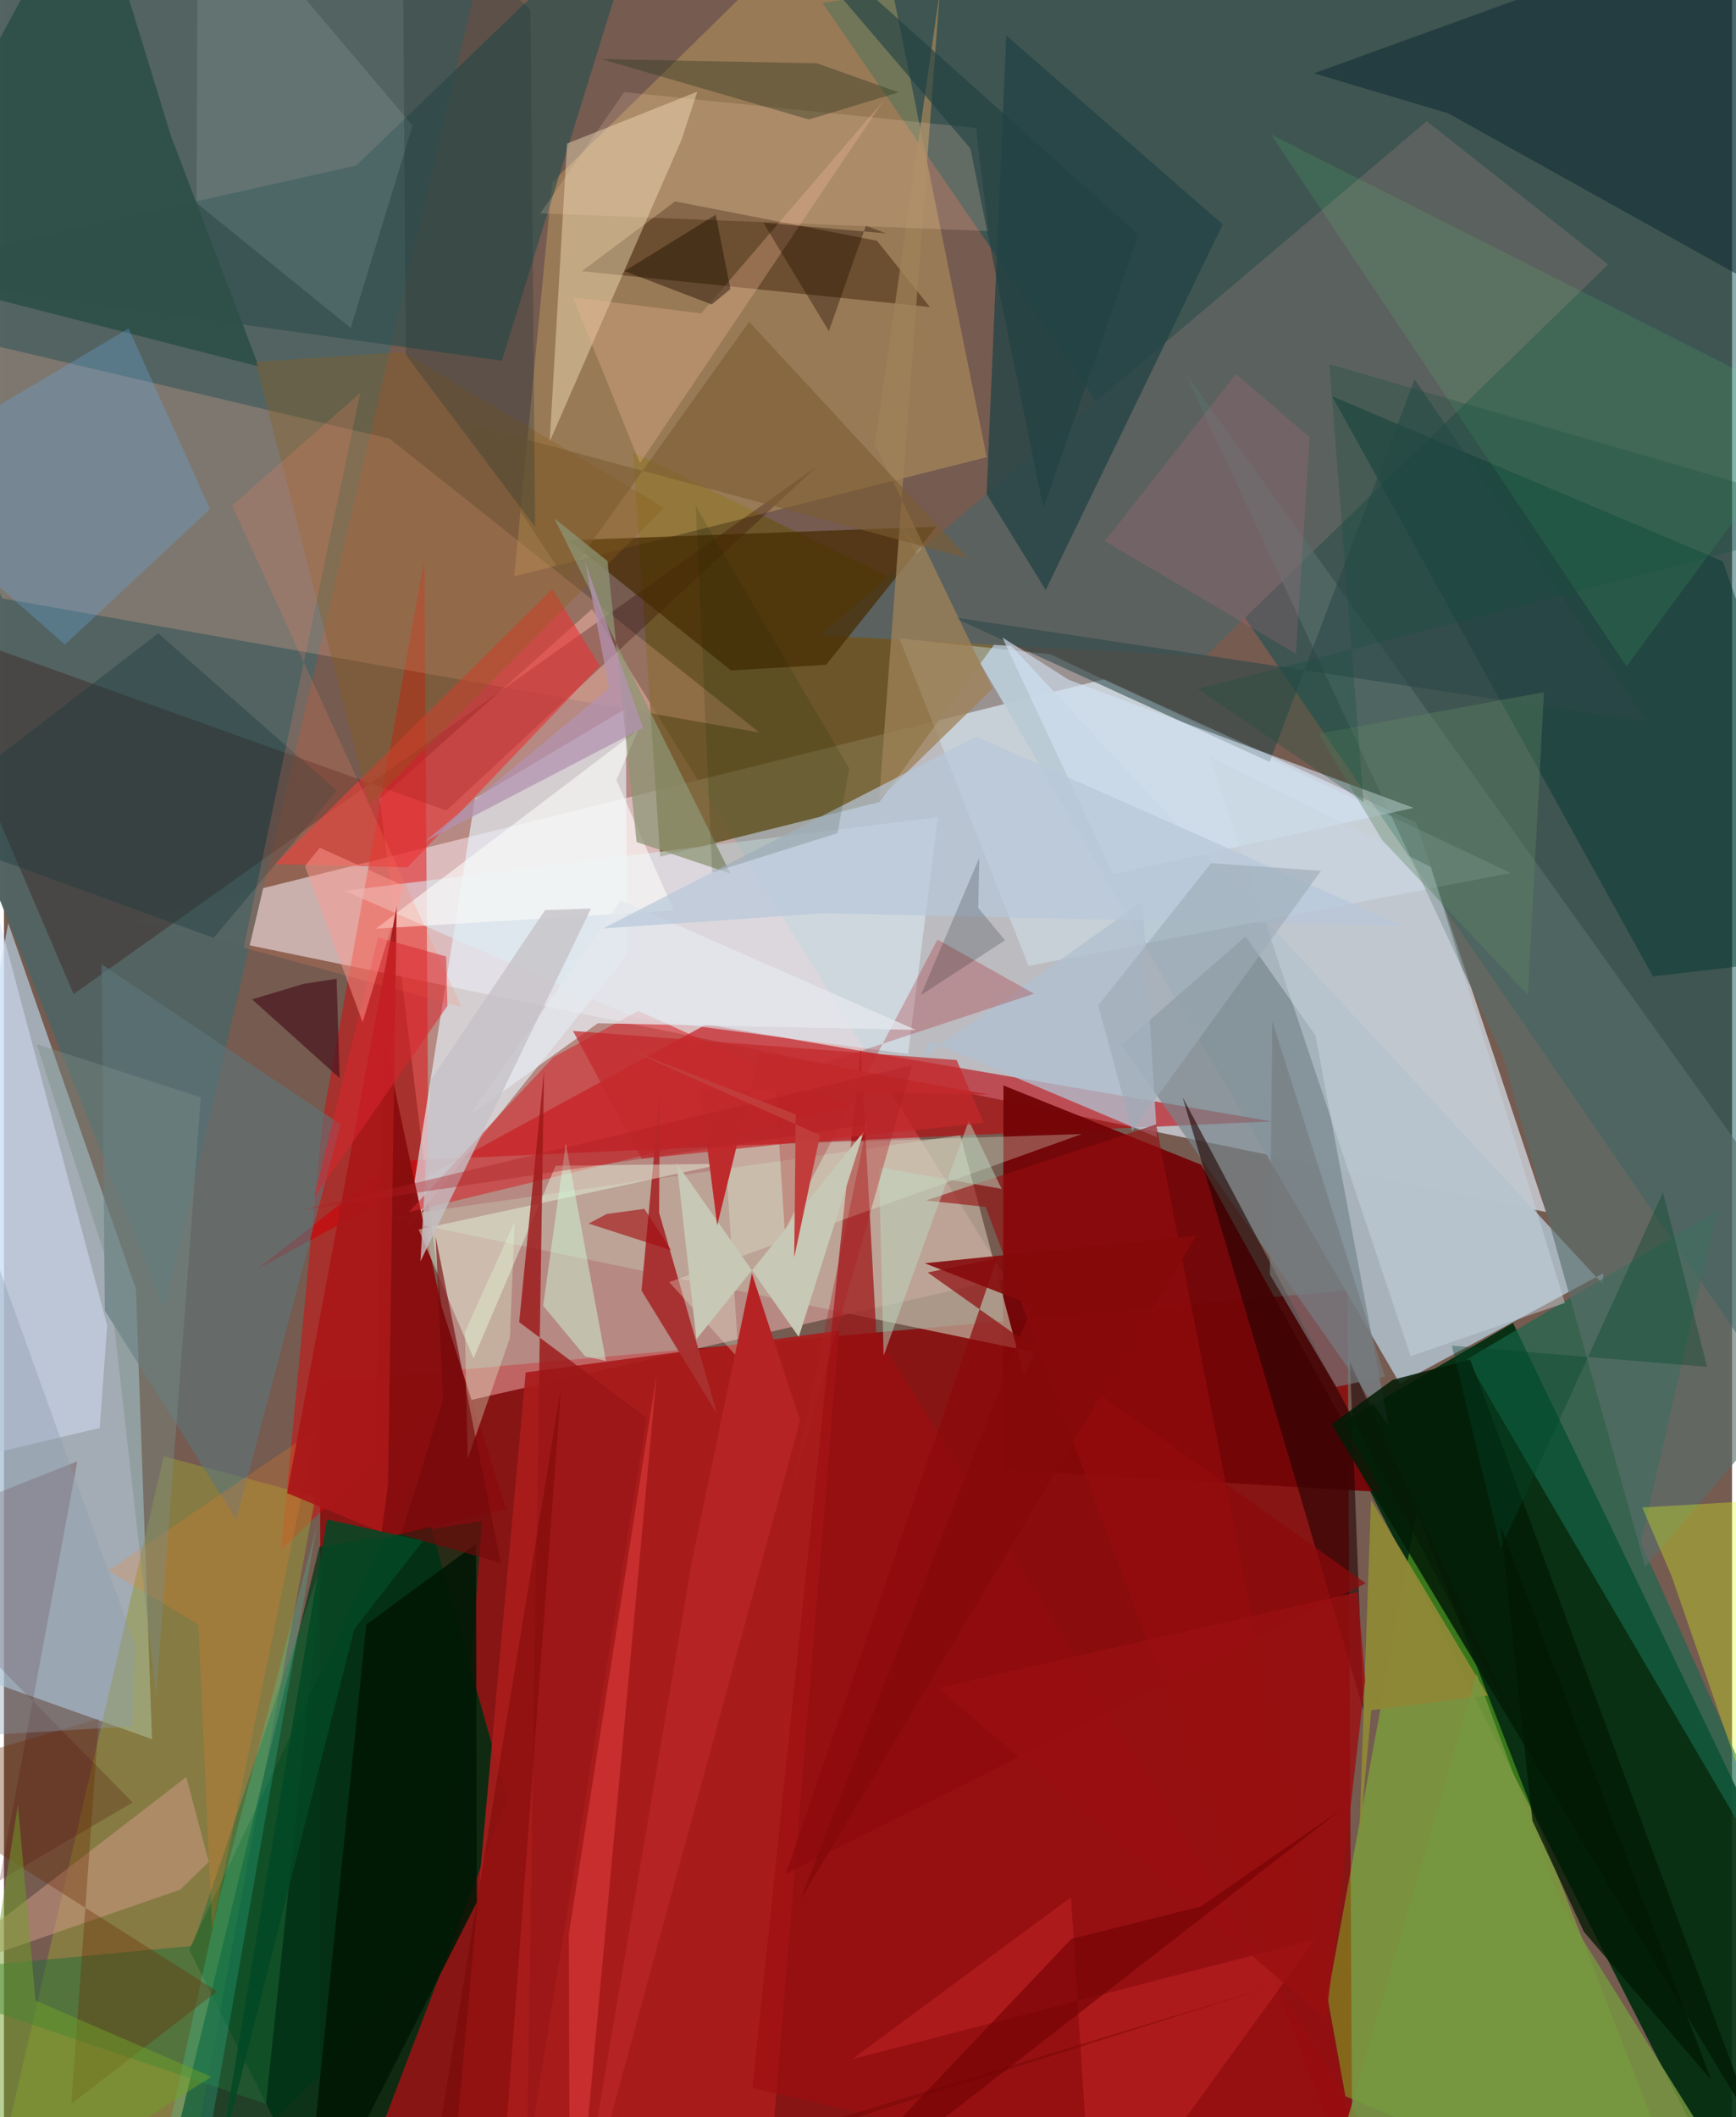 <svg xmlns="http://www.w3.org/2000/svg" width="228" height="278" viewBox="0 0 836 1024"><path fill="#755b50" d="M0 0h836v1024H0z"/><path fill="#dce6f3" fill-opacity=".686" d="M61.475 445.43l684.53 140.78-62.838-188.345-151.04-69.299z"/><path fill="#8d0203" fill-opacity=".776" d="M652.453 1086H152.698l.367-417.51 496.92-44.384z"/><path fill="#002d0f" fill-opacity=".918" d="M845.933 1086L644.789 689.558l85.237-49.713L898 989.563z"/><path fill="#ffbcba" fill-opacity=".475" d="M181.839 386.409l35.603 292.646 267.413-60.825-200.389-323.648z"/><path fill="#002d11" fill-opacity=".89" d="M89.55 942.939L161.093 1086l82.237-216.318-44.234-157.715z"/><path fill="#004e52" fill-opacity=".467" d="M395.916 1.34l495.161 720.564L898 417.068 833.735-62z"/><path fill="#c1e0f4" fill-opacity=".612" d="M2.075 446.479L63.82 623.422l7.8 217.744L-62 793.718z"/><path fill="#a9b5bf" fill-opacity=".969" d="M433.738 254.532L675.22 669.083l98.443-53.225-.187 5.227z"/><path fill="#be020b" fill-opacity=".596" d="M613.124 542.382l-273.37-46.905-217.23 118.392 66.593-52.31z"/><path fill="#6b5520" fill-opacity=".8" d="M483.218 306.05l-59.7 81.867-106.046 26.415-13.138-195.701z"/><path fill="#740507" fill-opacity=".961" d="M483.285 710.984l.241-185.98 95.652 38.355 87.425 158.268z"/><path fill="#546462" fill-opacity=".996" d="M3.678-62l232.713 20.718-158.84 673.89L-62 286.433z"/><path fill="#f6cb6d" fill-opacity=".282" d="M265.2 88.14l-18.33 190.59 228.572-57.597L418.233-62z"/><path fill="#e10004" fill-opacity=".467" d="M203.392 270.519l2.748 410.522-72.002 68.354 19.883-206.988z"/><path fill="#e6f5fe" fill-opacity=".639" d="M300.824 342.797l-72.951 43.396-32.963 208.67 106.543-132.977z"/><path fill="#82e628" fill-opacity=".392" d="M640.288 965.945l8.677 47.928L820.909 1086 683.473 730.933z"/><path fill="#f4b497" fill-opacity=".259" d="M-.744 289.442l366.23 64.866-178.942-142.145L-62 153.615z"/><path fill="#aa1c1c" fill-opacity=".925" d="M217.934 1042.728l34.473-378.94 151.604-20.193L367.589 1086z"/><path fill="#5b615e" d="M776.06 127.904L581.14 317.5l-186.476-10.187L688.287 58.607z"/><path fill="#d8f2ff" fill-opacity=".369" d="M433.179 308.755l73.02 7.69 222.687 105.782-233.233 44.965z"/><path fill="#2c0000" fill-opacity=".282" d="M33.689 480.791l359.757-255.34-179.465 166.592-257.694-92.396z"/><path fill="#949839" fill-opacity=".533" d="M77.3 704.331l73.361 19.661-64.883 350.478-96.885 11.53z"/><path fill="#003517" fill-opacity=".706" d="M70.559 1086l82.05-337.842 78.613-12.468-15.073 204.698z"/><path fill="#76848b" fill-opacity=".675" d="M540.591 505.392l129.215 184.12-35.349-188.759-33.79-47.84z"/><path fill="#bead9b" fill-opacity=".741" d="M498.224 653.959l-4.633 11.811-30.928-116.657-278.276 39.724z"/><path fill="#32504e" fill-opacity=".706" d="M-62 132.244l302.834 42.192 71.609-230.931-142.034 136.52z"/><path fill="#17684c" fill-opacity=".643" d="M898 982.302L791.881 746.126l36.744-160.415-120.89 71.765z"/><path fill="#ea3133" fill-opacity=".592" d="M195.222 419.465l-64.214-1.494 134.24-133.028 23.002 37.088z"/><path fill="#452c10" fill-opacity=".537" d="M324.687 97.408l-45.054 33.73 168.297 17.374-25.564-32.072z"/><path fill="#00352e" fill-opacity=".455" d="M797.714 472.233L898 460.575l-66.532-189.113-188.934-79.793z"/><path fill="#ffefc5" fill-opacity=".4" d="M272.398 69.445l63.048-25.11-7.57 23.101L264.02 213.51z"/><path fill="#dceaf3" fill-opacity=".584" d="M437.385 509.766l14.46-114.537-287.068 35.652 141.15 61.63z"/><path fill="#244447" fill-opacity=".784" d="M503.969 285.384l-28.598-46.407 9.526-221.805 104.7 91.351z"/><path fill="#9d0f12" fill-opacity=".702" d="M362.08 1009.834l52.418-502.639 7.491 137.474L693.05 1086z"/><path fill="#472c02" fill-opacity=".722" d="M351.742 324.276l46.016-2.734 53.353-66.82-177.925 6.566z"/><path fill="#596f6c" fill-opacity=".624" d="M793.982 757.775L898 636.12 571.21 179.927l153.748 330.436z"/><path fill="#200302" fill-opacity=".592" d="M570.247 530.787L733.7 839.173 651.12 658.73l6.542 168.385z"/><path fill="#890e0f" fill-opacity=".984" d="M183.835 502.436l27.714 128.996 31.592 98.489-64.37 15.115z"/><path fill="#d2262a" fill-opacity=".561" d="M265.795 511.332l41.067-22.39 101.746 45.98-212.753 51.319z"/><path fill="#08232f" fill-opacity=".486" d="M633.811 35.464L898-60.413l-59.72 192.961-139.579-77.75z"/><path fill="#2c4f47" fill-opacity=".886" d="M41.562-62L80.889 65.968l42.393 111.31L-62 129.835z"/><path fill="#5c767c" fill-opacity=".592" d="M112.393 735.048l50.434-191.272-115.594-77.4 1.56 167.48z"/><path fill="#a83231" fill-opacity=".992" d="M344.914 683.67l-36.485-59.467 8.826-95.35-.292 57.719z"/><path fill="#d3dff9" fill-opacity=".506" d="M-62 716.404l108.323-25.732 3.608-49.63L-15.528 394.9z"/><path fill="#216c38" fill-opacity=".482" d="M91.177 941.153L-57.48 955.094l184.224 62.484 27.737-263.682z"/><path fill="#68abe7" fill-opacity=".294" d="M29.5 311.763L-62 231.468l122.279-72.63 39.425 87.426z"/><path fill="#8d0a0b" fill-opacity=".694" d="M378.246 906.3L480.41 608.64l-33.56 6.78 211.957 150.331z"/><path fill="#8d5f1e" fill-opacity=".353" d="M176.752 389.272l142.522-143.707-126.133-75.296-71.36 4.74z"/><path fill="#2b4748" fill-opacity=".561" d="M795.239 349.256l-336.14-50.746 153.203 70.02 70.106-185.05z"/><path fill="#f0fbe5" fill-opacity=".286" d="M348.744 554.169l172.703-5.675-199.62 71.637 33.614 37.017z"/><path fill="#ddfb16" fill-opacity=".322" d="M806.693 762.181l31.11 89.81L898 722.959l-105.455 6.148z"/><path fill="#d3e1f1" fill-opacity=".616" d="M482.997 308.292l53.631 114.549 145.334-32.095-166.85-61.923z"/><path fill="#cd9b85" fill-opacity=".525" d="M85.272 913.96l13.848-13.467-10.926-41.012-126.277 97.292z"/><path fill="#eaffe6" fill-opacity=".435" d="M266.884 563.84l81.246-.986-147.504 31.834 26.547 62.268z"/><path fill="#cde6ec" fill-opacity=".129" d="M93.813-62l-.63 160.18 74.568 60.435 29.921-97.838z"/><path fill="#b1c1d1" fill-opacity=".757" d="M445.547 510.651l2.002-7.191 110.24 46.563-6.922-114.035z"/><path fill="#430000" fill-opacity=".224" d="M-2.24 909.676l64.466-37.913L-62 745.45l97.498-38.65z"/><path fill="#c7d6e0" fill-opacity=".463" d="M680.524 655.974l74.611-25.78-64.87-210.886L583.3 365.86z"/><path fill="#9e8158" fill-opacity=".757" d="M452.793-4.647L421.38 214.841l56.868 118.208-54.885 53.562z"/><path fill="#eeb796" fill-opacity=".314" d="M425.278 48.99l-87.984 102.602-62.097-7.802 32.48 80.235z"/><path fill="#011704" fill-opacity=".875" d="M228.339 746.759l-53.1 39.018L144.694 1086l84.049-165.995z"/><path fill="#031c06" fill-opacity=".863" d="M709.322 657.568l138.779 373.895-205.824-342.656 29.547-21.41z"/><path fill="#ffd5bd" fill-opacity=".184" d="M470.25 61.916l5.98 49.851-216.748-8.6 40.53-58.612z"/><path fill="#7c5c32" fill-opacity=".596" d="M271.543 280.03l88.964-124.417 105.8 114.449L221.06 204.03z"/><path fill="#a41319" fill-opacity=".263" d="M373.062 521.995l4.643 73.001 73.917-140.586 46.716 26.225z"/><path fill="#fbfbf8" fill-opacity=".6" d="M324.008 440.398l-144.042 8.755 127.025-96.33-10.752 24.44z"/><path fill="#e7413f" fill-opacity=".498" d="M315.716 664.959L277.002 1086h-3.272l-.473-150.604z"/><path fill="#353c21" fill-opacity=".424" d="M432.868 44.676l-43.455 13.12-100.31-29.21 104.27 2.036z"/><path fill="#5bfd84" fill-opacity=".11" d="M612.872 64.945l172.073 257.353L898 168.694l-40.667 19.82z"/><path fill="#d1fdde" fill-opacity=".463" d="M281.234 656.077l-20.388-24.52 10.96-78.38 19.43 105.036z"/><path fill="#8e8836" fill-opacity=".949" d="M661.321 725.427l-5.803 166.634 5.968-64.878 56.394-7.148z"/><path fill="#980c0f" fill-opacity=".596" d="M557.407 543.835l-111.418 36.8 28.934 3.1L662.307 1086z"/><path fill="#9c1718" fill-opacity=".808" d="M261.27 517.858l-8.454 529.55 58.115-361.67-61.675-46.259z"/><path fill="#1c3a3b" fill-opacity=".392" d="M74.621 306.31l-121.276 93.47 148.115 53.836 59.63-71.251z"/><path fill="#fd7e27" fill-opacity=".224" d="M94.055 785.69l6.684 147.305 49.907-241.48-100.17 68.215z"/><path fill="#ff865f" fill-opacity=".2" d="M221.453 487.11L115.97 458.326l56.453-268.325-62.06 54.493z"/><path fill="#8d9575" fill-opacity=".745" d="M306.04 407.255l-14.046-135.863-25.69-20.646 85.127 171.76z"/><path fill="#e4e8ed" fill-opacity=".761" d="M224.862 539.787l73.444-104.418 142.796 62.753-153.795-3.203z"/><path fill="#b8c8da" fill-opacity=".702" d="M470.443 356.328l206.75 91.605-280.81-6.225-106.69 7.377z"/><path fill="#c12326" fill-opacity=".522" d="M410.451 995.895l223.83-57.91L526.963 1086l-10.778-168.371z"/><path fill="#b62324" d="M332.775 755.363l29.067-139.435 23.273 71.19L276.783 1086z"/><path fill="#4a151f" fill-opacity=".706" d="M162.395 521.438l-1.493-48.02-16.055 2.466-24.782 7.483z"/><path fill="#31fcce" fill-opacity=".184" d="M100.818 1025.106l50.768-288.18-47.325 180.686-37 168.388z"/><path fill="#682b00" fill-opacity=".345" d="M32.637 1017.434L45.879 831.35l-103.216 30.051L103.128 963.15z"/><path fill="#e16c8f" fill-opacity=".176" d="M532.61 261.73l92.425 54.528 6.612-104.744-35.612-30.648z"/><path fill="#203435" fill-opacity=".278" d="M194.444 171.713l62.532 83.107-2.248-250.095-61.957-57.033z"/><path fill="#c7c8b5" fill-opacity=".996" d="M416.005 547.243l-31.49 99.373-59.043-83.972 9.499 85.125z"/><path fill="#240b00" fill-opacity=".373" d="M367.397 107.727l59.428 5.152-9.862-3.674-17.896 50.982z"/><path fill="#bd2b2d" d="M336.628 526.745l8.42 65.903 20.49-83.283 110.754 20.041z"/><path fill="#aa1819" fill-opacity=".937" d="M136.975 722.155l53.041-284.03-4.228 279.857-3.116 23.134z"/><path fill="#034925" fill-opacity=".859" d="M202.712 745.25l-33.246 42.688-66.207 261.512 53.028-314.577z"/><path fill="#c5c2c7" fill-opacity=".78" d="M261.794 440.18l-55.33 82.23-4.962 87.635 82.484-170.628z"/><path fill="#bed8c1" fill-opacity=".486" d="M466.766 542.049l15.901 32.975-59.41-10.484 2.304 91.14z"/><path fill="#6f0302" fill-opacity=".404" d="M201.589 1086l411.745-125.33-373.944 118.14 30.163-408.072z"/><path fill="#70a028" fill-opacity=".486" d="M15.325 967.64l85.001 36.794L-26.724 1086 6.737 872.956z"/><path fill="#7a8e87" fill-opacity=".42" d="M73.612 820.544L95.23 530.756 15.802 504.99 49.83 610.487z"/><path fill="#211000" fill-opacity=".459" d="M342.412 147.255l-42.196-16.121 44.115-27.231 7.108 35.914z"/><path fill="#86090b" fill-opacity=".894" d="M576.853 597.588L385.159 919.152l112.283-287.787-51.979-20.374z"/><path fill="#00462a" fill-opacity=".349" d="M823.948 661.117l-123.47-10.264 23.673 98.113 78.44-172.313z"/><path fill="#c3282b" fill-opacity=".706" d="M473.958 543.12L308.56 560.454l-33.258-61.819 185.587 14.073z"/><path fill="#757b7f" fill-opacity=".643" d="M668.09 665.865l-23.591 4.92-32.093-54.357 1.175-122.565z"/><path fill="#0e2400" fill-opacity=".145" d="M334.696 244.916l7.932 177.08 60.675-19.054 5.543-31.316z"/><path fill="#779740" fill-opacity=".82" d="M642.776 1049.79L856.238 1086 753.735 921.975 712.42 809.502z"/><path fill="#db262d" fill-opacity=".518" d="M214.544 486.508l-64.61 93.002 31.032-126.067 32.966 9.181z"/><path fill="#021903" fill-opacity=".773" d="M739.422 880.616l24.915 53.755 61.58 71.592-101.886-267.858z"/><path fill="#9a0f11" fill-opacity=".804" d="M658.478 812.855l-3.576-42.852-202.997 46.41 187.732 160.24z"/><path fill="#ff9a90" fill-opacity=".482" d="M152.824 410.006l-7.215 8.897 27.911 75.515 19.885-65.986z"/><path fill="#af2023" fill-opacity=".373" d="M143.431 585.384l274.158-41.426L380.78 721.53l58.526-206.29z"/><path fill="#a20b0f" fill-opacity=".592" d="M282.848 591.799l39.908 12.878-12.92-20.003-18.195 2.481z"/><path fill="#0a161d" fill-opacity=".2" d="M471.844 414.878l-.5 24.273 12.942 15.615-40.714 26.525z"/><path fill="#e3ffd9" fill-opacity=".322" d="M247.08 590.908l-24.058 53.306 1.303 61.379 20.413-58.322z"/><path fill="#72090a" fill-opacity=".639" d="M240.243 755.85l-48.037-13.54 20.269-65.456-3.645-78.773z"/><path fill="#628863" fill-opacity=".373" d="M666.678 406.218l-30.698-51.342 109.033-20.1-7.78 146.43z"/><path fill="#174e40" fill-opacity=".294" d="M641.154 176.119L898 250.713l-320.492 82.493 80.235 54.7z"/><path fill="#9dabb6" fill-opacity=".608" d="M529.36 486.266l16.462 60.82 91.337-125.91-53.169-3.683z"/><path fill="#899aaf" fill-opacity=".357" d="M-54.812 841.961l50.347-234.614L63.42 795.762l-1.242 39.23z"/><path fill="#b493b1" fill-opacity=".741" d="M281.227 272.107l27.933 79.933-105.382 54.86 88.96-73.995z"/><path fill="#c03d3c" fill-opacity=".992" d="M383.032 539.004l-.715 69.07 12.492-59.029-94.253-42.102z"/><path fill="#204142" fill-opacity=".624" d="M353.27-62L467.538 71.824l35.277 174.093L548.82 113.53z"/><path fill="#740204" fill-opacity=".647" d="M516.434 937.738l62.576-15.692 68.138-46.993L375.631 1086z"/></svg>